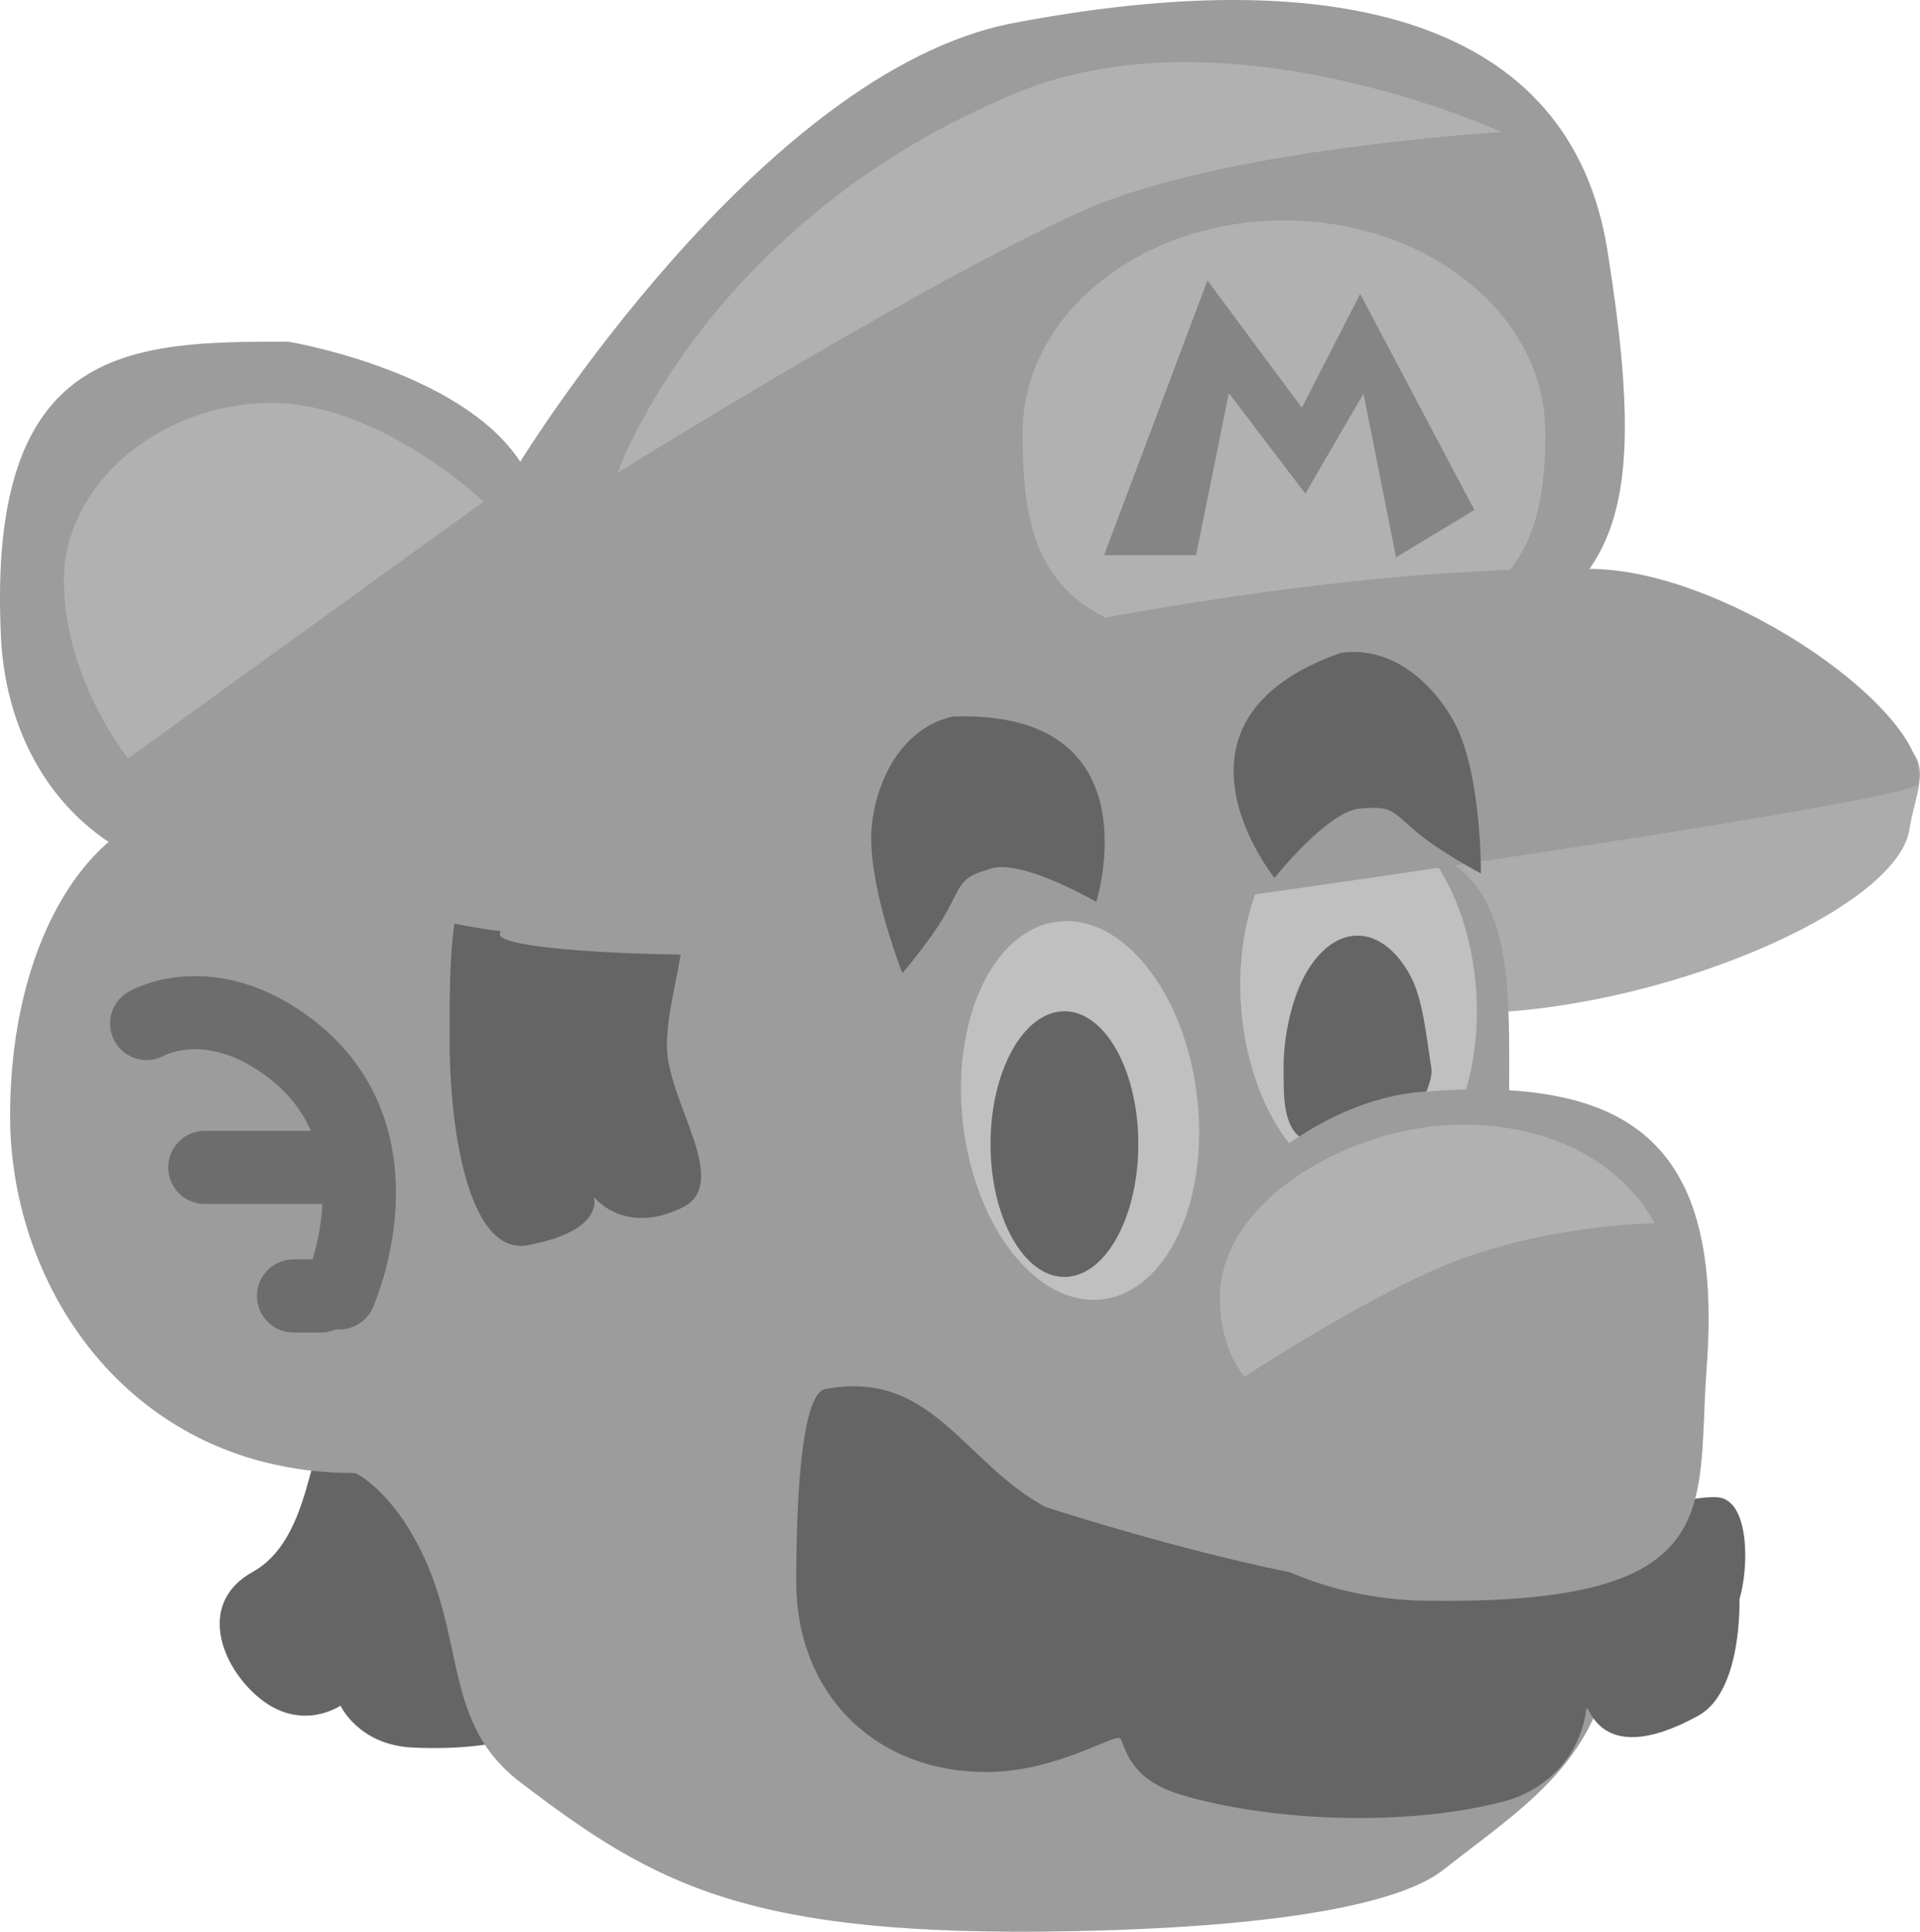 <svg version="1.1" xmlns="http://www.w3.org/2000/svg" xmlns:xlink="http://www.w3.org/1999/xlink" width="91.919" height="92.458" viewBox="0,0,91.919,92.458"><g transform="translate(-194.041,-133.771)"><g data-paper-data="{&quot;isPaintingLayer&quot;:true}" fill-rule="nonzero" stroke-linejoin="miter" stroke-miterlimit="10" stroke-dasharray="" stroke-dashoffset="0" style="mix-blend-mode: normal"><path d="M280.382,168.68c7.363,0 5.454,2.251 5.077,4.769c-0.582,3.89 -12.194,8.82 -21.332,8.82c-7.363,0 -5.538,-6.928 -5.538,-10.666c0,-3.738 14.43,-2.923 21.794,-2.923z" data-paper-data="{&quot;origPos&quot;:null}" fill="#acacac" stroke="none" stroke-width="0" stroke-linecap="butt"/><path d="M210.345,215.408c0,0 -1.744,1.201 -3.675,-0.202c-1.931,-1.403 -3.33,-4.647 -0.535,-6.197c3.344,-1.853 2.476,-8.087 4.407,-6.684c0,0 7.418,1.048 7.99,4.016c0,0 3.129,8.57 1.847,9.941c0,0 -1.827,1.356 -6.592,1.131c-2.581,-0.122 -3.443,-2.004 -3.443,-2.004z" data-paper-data="{&quot;origRot&quot;:0,&quot;origPos&quot;:null}" fill="#656565" stroke="none" stroke-width="0" stroke-linecap="butt"/><path d="M215.292,175.791c4.424,1.033 38.196,-2.224 44.138,-1.893c8.791,0.489 6.361,8.424 6.981,17.206c0.714,10.098 7.756,14.697 4.219,24.182c-1.364,3.657 -4.432,5.571 -7.498,7.986c-1.739,1.37 -6.593,2.701 -17.658,2.929c-15.64,0.322 -20.074,-2.211 -26.522,-7.125c-4.094,-3.121 -2.308,-7.554 -5.564,-12.484c-0.998,-1.511 -2.182,-2.317 -2.381,-2.317c-10.636,0 -16.483,-8.786 -16.483,-17.093c0,-8.307 3.796,-15.042 9.743,-15.042c5.947,0 9.487,3.291 11.025,3.651z" data-paper-data="{&quot;origPos&quot;:null}" fill="#9c9c9c" stroke="none" stroke-width="0" stroke-linecap="butt"/><path d="M264.708,181.131c0.361,5.014 -1.865,9.26 -4.972,9.484c-3.107,0.224 -5.919,-3.659 -6.28,-8.673c-0.361,-5.014 1.865,-9.26 4.972,-9.484c3.107,-0.224 5.919,3.659 6.28,8.673z" data-paper-data="{&quot;origPos&quot;:null,&quot;origRot&quot;:0}" fill="#c0c0c0" stroke="none" stroke-width="0" stroke-linecap="butt"/><path d="M218.379,174.497c11.916,-0.44 7.589,4.787 7.589,9.318c0,2.675 3.136,6.588 0.73,7.758c-2.799,1.361 -4.232,-0.523 -4.232,-0.523c0,0 0.597,1.616 -3.15,2.317c-2.784,0.521 -3.751,-5.314 -3.751,-9.846c0,-4.531 -0.017,-8.921 2.813,-9.025z" data-paper-data="{&quot;origPos&quot;:null}" fill="#656565" stroke="none" stroke-width="0" stroke-linecap="butt"/><path d="M251.351,186.263c0.586,4.993 -1.448,9.334 -4.542,9.697c-3.094,0.363 -6.077,-3.39 -6.663,-8.383c-0.586,-4.993 1.448,-9.334 4.542,-9.697c3.094,-0.363 6.077,3.39 6.663,8.383z" data-paper-data="{&quot;origPos&quot;:null,&quot;origRot&quot;:0}" fill="#c0c0c0" stroke="none" stroke-width="0" stroke-linecap="butt"/><path d="M245,182.173c0.976,0 1.86,0.713 2.501,1.863c0.64,1.151 1.037,2.74 1.037,4.495c0,1.755 -0.397,3.344 -1.037,4.495c-0.641,1.151 -1.525,1.863 -2.501,1.863c-0.976,0 -1.86,-0.713 -2.501,-1.863c-0.64,-1.151 -1.037,-2.74 -1.037,-4.495c0,-1.755 0.397,-3.344 1.037,-4.495c0.641,-1.151 1.525,-1.863 2.501,-1.863z" data-paper-data="{&quot;origPos&quot;:null}" fill="#656565" stroke="none" stroke-width="1" stroke-linecap="butt"/><path d="M256.529,180.416c0.641,-1.151 1.525,-1.863 2.501,-1.863c0.976,0 1.86,0.713 2.501,1.863c0.64,1.151 0.795,2.978 1.037,4.495c0.085,0.553 -0.458,1.706 -0.851,2.195c-0.495,0.592 -0.616,0.526 -1.354,0.779c-1.288,0.267 -2.818,1.064 -3.948,0.41c-0.991,-0.595 -0.913,-2.193 -0.923,-3.384c-0.013,-1.539 0.397,-3.344 1.037,-4.495z" data-paper-data="{&quot;origPos&quot;:null}" fill="#656565" stroke="none" stroke-width="1" stroke-linecap="round"/><path d="M242.537,134.877c15.584,-2.972 26.69,-0.151 28.455,10.856c2.458,15.327 -0.505,16.199 -8.74,21.105c-11.999,7.15 -27.694,5.702 -40.511,11.254c-3.365,1.458 -11.943,-2.084 -15.61,-2.084c-7.501,0 -11.734,-5.361 -12.044,-11.746c-0.684,-14.085 6.252,-14.139 13.753,-14.139c0,0 8.255,1.368 11.107,5.748c0,0 11.484,-18.685 23.59,-20.993z" data-paper-data="{&quot;origPos&quot;:null}" fill="#9c9c9c" stroke="none" stroke-width="0" stroke-linecap="butt"/><path d="M268.024,154.476c0,5.607 -1.501,9.826 -12.512,10.153c-11.625,0.345 -12.512,-4.546 -12.512,-10.153c0,-5.607 5.602,-10.153 12.512,-10.153c6.91,0 12.512,4.546 12.512,10.153z" data-paper-data="{&quot;origPos&quot;:null}" fill="#b1b1b1" stroke="none" stroke-width="0" stroke-linecap="butt"/><path d="M270.282,161.001c6.627,0.101 16.345,7.04 15.587,10.295c-0.205,0.88 -40.349,6.666 -51.587,7.897c-5.462,0.598 -16.512,0.163 -16.307,-0.718c0.758,-3.255 2.877,-8.456 8.102,-10.153c6.315,-2.051 27.993,-7.569 44.205,-7.321z" data-paper-data="{&quot;origPos&quot;:null}" fill="#9c9c9c" stroke="none" stroke-width="0" stroke-linecap="butt"/><path d="M246.897,160.345l4.951,-13.15l4.517,6.09l2.793,-5.445l5.469,10.34l-3.752,2.266l-1.557,-7.836l-2.784,4.788l-3.663,-4.811l-1.569,7.758z" data-paper-data="{&quot;origPos&quot;:null}" fill="#858585" stroke="none" stroke-width="0" stroke-linecap="butt"/><path d="M269.978,215.637c-0.381,2.614 -2.355,3.924 -3.837,4.326c-4.525,1.227 -11.116,1.048 -15.605,-0.305c-2.58,-0.777 -2.626,-2.447 -2.875,-2.68c-0.263,-0.246 -3.046,1.607 -6.399,1.607c-5.381,0 -9.102,-3.792 -9.102,-9.102c0,-5.823 0.505,-9.059 1.381,-9.226c5.101,-0.976 6.621,3.52 10.541,5.637c0,0 13.109,4.315 19.233,3.966c0,0 9.885,-4.626 12.949,-4.424c1.52,0.101 1.53,3.285 1.05,4.893c0,0 0.156,4.393 -1.97,5.561c-5.028,2.761 -5.256,-1.01 -5.366,-0.254z" data-paper-data="{&quot;origPos&quot;:null}" fill="#656565" stroke="none" stroke-width="0" stroke-linecap="butt"/><path d="M275.747,199.228c-0.513,6.787 1.156,11.41 -13.589,11.153c-6.796,-0.118 -13.333,-4.366 -13.333,-10.384c0,-6.018 6.556,-13.446 13.333,-13.974c9.874,-0.769 14.409,2.346 13.589,13.204z" data-paper-data="{&quot;origPos&quot;:null}" fill="#9c9c9c" stroke="none" stroke-width="0" stroke-linecap="butt"/><g data-paper-data="{&quot;origPos&quot;:null}" fill="none" stroke="#6d6d6d" stroke-width="3.5" stroke-linecap="round"><path d="M201.061,182.76c0,0 3.039,-1.774 6.928,1.23c5.577,4.309 2.302,11.663 2.302,11.663" data-paper-data="{&quot;origPos&quot;:null}"/><path d="M209.998,189.646h-6.153" data-paper-data="{&quot;origPos&quot;:null}"/><path d="M209.412,195.799h-1.319" data-paper-data="{&quot;origPos&quot;:null}"/></g><path d="M239.446,177.268c-0.707,1.345 -2.201,3.076 -2.201,3.076c0,0 -1.496,-3.72 -1.496,-6.481c0,-1.875 1.019,-5.143 3.909,-5.798c9.775,-0.329 6.865,8.872 6.865,8.872c0,0 -3.566,-2.075 -5.048,-1.593c-1.411,0.421 -1.344,0.62 -2.029,1.923z" data-paper-data="{&quot;origPos&quot;:null}" fill="#656565" stroke="none" stroke-width="0" stroke-linecap="butt"/><path d="M259.177,172.466c-1.555,0.091 -4.119,3.324 -4.119,3.324c0,0 -6.066,-7.506 3.156,-10.765c2.93,-0.444 5.07,2.227 5.754,3.973c1.007,2.571 0.972,6.58 0.972,6.58c0,0 -2.024,-1.067 -3.172,-2.061c-1.113,-0.964 -1.124,-1.174 -2.591,-1.051z" data-paper-data="{&quot;origPos&quot;:null,&quot;index&quot;:null,&quot;origRot&quot;:0}" fill="#656565" stroke="none" stroke-width="0" stroke-linecap="butt"/><path d="M217.191,157.782l-17.018,12.291c0,0 -3.073,-3.81 -3.073,-8.509c0,-4.699 4.706,-8.509 9.927,-8.509c5.222,0 10.164,4.727 10.164,4.727z" fill="#b1b1b1" stroke="none" stroke-width="0" stroke-linecap="butt"/><path d="M265.918,140.091c0,0 -13.297,0.77 -20.016,3.76c-7.529,3.351 -22.294,12.549 -22.294,12.549c0,0 4.238,-12.065 19.146,-18.2c10.084,-4.15 23.164,1.891 23.164,1.891z" fill="#b1b1b1" stroke="none" stroke-width="0" stroke-linecap="butt"/><path d="M264.024,194.016c-3.926,1.412 -10.397,5.639 -10.397,5.639c0,0 -1.182,-1.21 -1.182,-3.782c0,-4.699 6.36,-8.273 11.582,-8.273c7.113,0 9.218,4.727 9.218,4.727c0,0 -4.499,-0.009 -9.221,1.689z" fill="#b1b1b1" stroke="none" stroke-width="0" stroke-linecap="butt"/></g></g></svg>